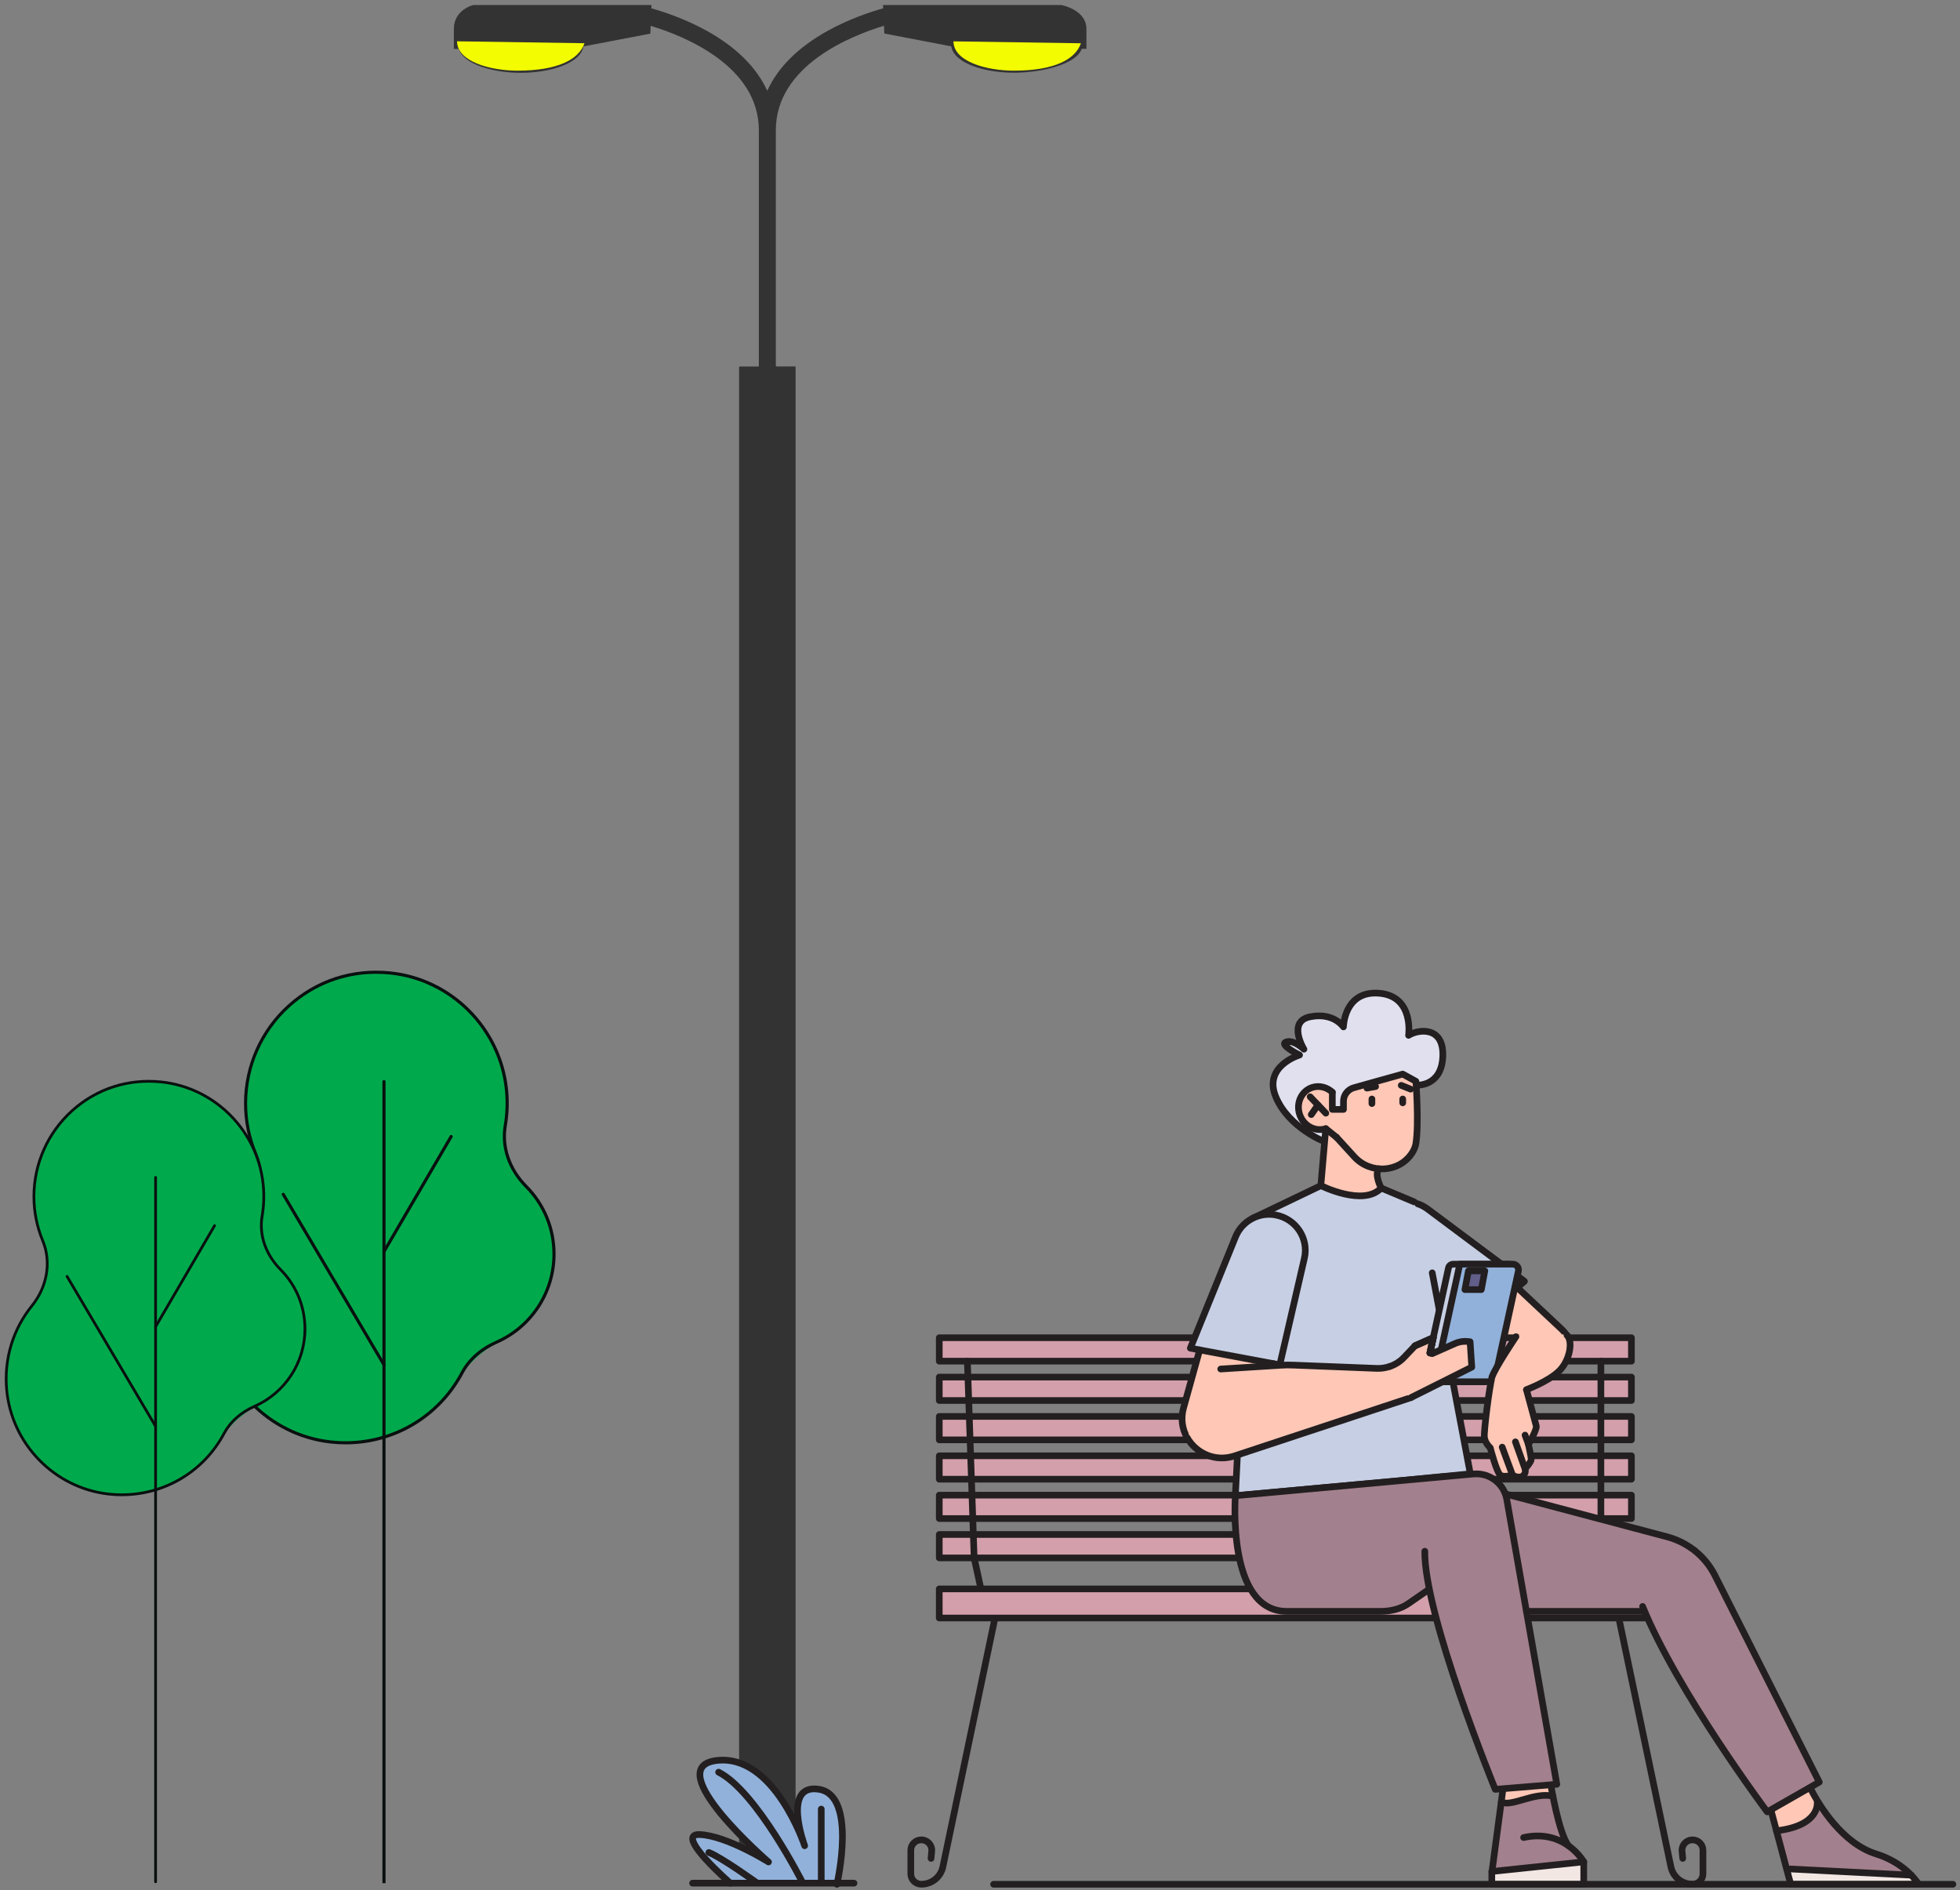 <svg width="367" height="354" viewBox="0 0 367 354" fill="none" xmlns="http://www.w3.org/2000/svg">
<rect x="0" y="0" width="367" height="354" fill="#808080" stroke="none"/>
<g clip-path="url(#clip0_1_10669)">
<path d="M198.743 0.944H165.344L165.362 1.559C162.966 2.237 159.024 3.539 155.064 5.727C149.504 8.792 145.652 12.608 143.663 17.011C141.674 12.608 137.822 8.792 132.262 5.727C128.293 3.539 124.36 2.237 121.964 1.559L121.982 0.944H88.601C88.601 0.944 84.984 1.803 84.984 5.429V9.163H85.87C86.874 12.074 92.344 13.639 97.507 13.639C102.95 13.639 108.718 11.902 109.251 8.693L121.774 6.297L121.837 4.841C127.985 6.695 142.09 12.282 142.09 24.407V68.637H138.392V352.853H148.97V68.619H145.272V24.389C145.272 12.273 159.377 6.677 165.525 4.823L165.588 6.279L178.111 8.675C178.653 11.893 184.413 13.62 189.856 13.62C195.018 13.62 201.537 12.056 202.541 9.145H203.427V5.429C203.427 1.803 198.752 0.944 198.752 0.944H198.743ZM97.507 11.523C92.398 11.523 88.131 10.067 87.037 8.105H107.986C106.901 10.058 102.624 11.523 97.507 11.523ZM189.846 11.523C184.729 11.523 180.452 10.067 179.367 8.105H201.374C200.289 10.058 194.955 11.523 189.846 11.523Z" fill="#333333"/>
<path d="M202.395 8.105C201.365 11.116 197.423 13.231 189.837 13.231C184.719 13.231 178.535 11.523 178.535 7.743L202.395 8.105Z" fill="#F3FC00"/>
<path d="M109.44 8.105C108.41 11.116 104.468 13.232 96.882 13.232C91.764 13.223 85.58 11.523 85.58 7.734L109.44 8.096V8.105Z" fill="#F3FC00"/>
<path d="M187.036 299.482L176.548 349.599C176.151 351.498 174.469 352.854 172.507 352.854C171.422 352.854 170.545 351.986 170.545 350.91V346.489C170.545 345.413 171.422 344.545 172.507 344.545C173.664 344.545 174.568 345.521 174.46 346.66L174.333 348.017" stroke="#231F20" stroke-width="1.248" stroke-linecap="round" stroke-linejoin="round"/>
<path d="M302.381 299.482L312.869 349.599C313.267 351.498 314.948 352.854 316.91 352.854C317.995 352.854 318.872 351.986 318.872 350.91V346.489C318.872 345.413 317.995 344.545 316.91 344.545C315.753 344.545 314.849 345.521 314.957 346.66L315.084 348.017" stroke="#231F20" stroke-width="1.248" stroke-linecap="round" stroke-linejoin="round"/>
<path d="M273.665 250.378L282.083 256.255L282.345 256.336C286.531 257.602 291.088 256.77 294.533 254.094L294.696 253.967C294.632 252.15 293.891 250.315 292.363 248.886L284.108 241.138L273.656 250.387L273.665 250.378Z" fill="#FFC7B6"/>
<path d="M258.737 226.78C255.862 229.311 255.699 233.706 258.367 236.445L272.733 251.192L285.446 239.944L267.327 226.418C264.75 224.492 261.151 224.637 258.737 226.771V226.78Z" fill="#C7CFE4"/>
<path d="M258.737 226.78C255.862 229.311 255.699 233.706 258.367 236.445L272.733 251.192L285.446 239.944L267.327 226.418C264.75 224.492 261.151 224.637 258.737 226.771V226.78Z" stroke="#231F20" stroke-width="1.248" stroke-linecap="round" stroke-linejoin="round"/>
<path d="M284.115 241.13L292.37 248.878C293.898 250.316 294.639 252.142 294.703 253.96" stroke="#231F20" stroke-width="1.248" stroke-linecap="round" stroke-linejoin="round"/>
<path d="M273.666 250.378L282.084 256.255" stroke="#231F20" stroke-width="1.248" stroke-linecap="round" stroke-linejoin="round"/>
<path d="M305.47 287.358H175.871V291.743H305.47V287.358Z" fill="#D39FAB"/>
<path d="M305.47 279.989H175.871V284.374H305.47V279.989Z" fill="#D39FAB"/>
<path d="M305.47 272.62H175.871V277.005H305.47V272.62Z" fill="#D39FAB"/>
<path d="M305.47 265.251H175.871V269.636H305.47V265.251Z" fill="#D39FAB"/>
<path d="M305.47 257.883H175.871V262.268H305.47V257.883Z" fill="#D39FAB"/>
<path d="M305.47 250.514H175.871V254.899H305.47V250.514Z" fill="#D39FAB"/>
<path d="M183.67 297.547L182.404 291.733" stroke="#231F20" stroke-width="1.248" stroke-linecap="round" stroke-linejoin="round"/>
<path d="M305.474 287.358H175.875V291.743H305.474V287.358Z" stroke="#231F20" stroke-width="1.248" stroke-linecap="round" stroke-linejoin="round"/>
<path d="M305.474 279.99H175.875V284.375H305.474V279.99Z" stroke="#231F20" stroke-width="1.248" stroke-linecap="round" stroke-linejoin="round"/>
<path d="M305.474 272.621H175.875V277.006H305.474V272.621Z" stroke="#231F20" stroke-width="1.248" stroke-linecap="round" stroke-linejoin="round"/>
<path d="M305.474 265.252H175.875V269.637H305.474V265.252Z" stroke="#231F20" stroke-width="1.248" stroke-linecap="round" stroke-linejoin="round"/>
<path d="M305.474 257.883H175.875V262.268H305.474V257.883Z" stroke="#231F20" stroke-width="1.248" stroke-linecap="round" stroke-linejoin="round"/>
<path d="M305.474 250.515H175.875V254.9H305.474V250.515Z" stroke="#231F20" stroke-width="1.248" stroke-linecap="round" stroke-linejoin="round"/>
<path d="M182.403 291.734L181.137 254.899" stroke="#231F20" stroke-width="1.248" stroke-linecap="round" stroke-linejoin="round"/>
<path d="M299.76 254.899V291.734L298.711 297.548" stroke="#231F20" stroke-width="1.248" stroke-linecap="round" stroke-linejoin="round"/>
<path d="M317.667 297.548H175.871V303H317.667V297.548Z" fill="#D39FAB"/>
<path d="M317.667 297.548H175.871V303H317.667V297.548Z" stroke="#231F20" stroke-width="1.248" stroke-linecap="round" stroke-linejoin="round"/>
<path d="M331.592 338.94L335.299 352.864H359.249C359.249 352.864 356.817 349.302 351.329 347.195C345.416 344.926 339.774 337.412 338.988 334.854L331.592 338.949V338.94Z" fill="#A3808D"/>
<path d="M359.149 352.656H335.262V350.26L358.046 351.173L359.149 352.656Z" fill="#F2E7E3"/>
<path d="M331.592 338.94L332.632 342.846C332.632 342.846 335.642 342.231 338.328 341.028C340.787 339.925 340.326 337.267 340.326 337.267L339.196 334.727L331.592 338.94Z" fill="#FFC7B6"/>
<path d="M331.592 338.94L335.299 352.863H359.249C359.249 352.863 356.944 348.939 351.329 347.194C344.973 345.223 340.651 338.18 338.906 334.735" stroke="#231F20" stroke-width="1.248" stroke-linecap="round" stroke-linejoin="round"/>
<path d="M335.262 349.996L357.874 351.153" stroke="#231F20" stroke-width="1.248" stroke-linecap="round" stroke-linejoin="round"/>
<path d="M332.631 342.846C340.84 341.897 340.262 337.557 340.262 337.557" stroke="#231F20" stroke-width="1.248" stroke-linecap="round" stroke-linejoin="round"/>
<path d="M281.529 334.238H290.372C290.372 334.238 291.881 343.46 293.69 345.649H293.681C295.616 347.023 296.547 348.668 296.547 348.668V352.864H279.332V350.739L281.529 334.238Z" fill="#A3808D"/>
<path d="M296.33 348.687L296.167 352.583H279.649L279.531 350.829L296.33 348.687Z" fill="#F2E7E3"/>
<path d="M290.046 334.491L290.245 335.893C290.245 335.893 288.97 335.974 286.176 336.598C283.373 337.222 281.447 337.348 281.447 337.348L281.809 334.491H290.055H290.046Z" fill="#FFC7B6"/>
<path d="M281.529 334.238L279.332 350.739V352.864H296.547V348.668C296.547 348.668 293.039 342.394 285.29 344.111" stroke="#231F20" stroke-width="1.248" stroke-linecap="round" stroke-linejoin="round"/>
<path d="M290.383 334.238C290.383 334.238 291.893 343.46 293.701 345.649" stroke="#231F20" stroke-width="1.248" stroke-linecap="round" stroke-linejoin="round"/>
<path d="M296.556 348.66L279.332 350.468" stroke="#231F20" stroke-width="1.248" stroke-linecap="round" stroke-linejoin="round"/>
<path d="M290.771 336.355C287.245 335.55 282.942 338.479 281.115 337.431" stroke="#231F20" stroke-width="1.248" stroke-linecap="round" stroke-linejoin="round"/>
<path d="M231.705 272.466L231.316 280.097L261.723 277.322L275.312 276.002L268.178 238.362L264.815 225.08L258.63 222.486L247.329 222.024L234.598 228.127L231.705 272.466Z" fill="#C7CFE4"/>
<path d="M234.602 228.127L247.332 222.024" stroke="#231F20" stroke-width="1.248" stroke-linecap="round" stroke-linejoin="round"/>
<path d="M258.633 222.486L264.817 225.081" stroke="#231F20" stroke-width="1.248" stroke-linecap="round" stroke-linejoin="round"/>
<path d="M231.705 272.465L231.316 280.096L261.723 277.321L275.312 276L268.178 238.361" stroke="#231F20" stroke-width="1.248" stroke-linecap="round" stroke-linejoin="round"/>
<path d="M277.826 258.761H267.7C267.121 258.761 266.687 258.228 266.804 257.667L271.217 237.451C271.307 237.035 271.678 236.736 272.112 236.736H282.627L277.826 258.761Z" fill="#C7CFE4"/>
<path d="M277.826 258.761H267.7C267.121 258.761 266.687 258.228 266.804 257.667L271.217 237.451C271.307 237.035 271.678 236.736 272.112 236.736H282.627L277.826 258.761Z" stroke="#231F20" stroke-width="1.248" stroke-linecap="round" stroke-linejoin="round"/>
<path d="M278.93 258.761H268.541L273.342 236.736H283.26C283.948 236.736 284.454 237.36 284.309 238.029L279.969 257.92C279.861 258.409 279.427 258.761 278.921 258.761H278.93Z" fill="#91B1DA"/>
<path d="M278.93 258.761H268.541L273.342 236.736H283.26C283.948 236.736 284.454 237.36 284.309 238.029L279.969 257.92C279.861 258.409 279.427 258.761 278.921 258.761H278.93Z" stroke="#231F20" stroke-width="1.248" stroke-linecap="round" stroke-linejoin="round"/>
<path d="M277.371 241.5H274.297L274.957 237.992H278.022L277.371 241.5Z" fill="#625E8A"/>
<path d="M277.371 241.5H274.297L274.957 237.992H278.022L277.371 241.5Z" stroke="#231F20" stroke-width="1.248" stroke-linecap="round" stroke-linejoin="round"/>
<path d="M186.047 352.863H365.672" stroke="#231F20" stroke-width="1.248" stroke-linecap="round" stroke-linejoin="round"/>
<path d="M156.708 352.862C156.708 352.862 160.55 336.316 153.417 335.086C146.283 333.866 150.668 345.647 150.668 345.647C150.668 345.647 144.99 328.396 134.195 329.68C123.399 330.963 143.896 348.685 143.896 348.685C143.896 348.685 136.148 343.802 131.057 343.549C125.967 343.287 136.763 352.663 136.763 352.663L156.708 352.862Z" fill="#91B1DA"/>
<path d="M156.708 352.862C156.708 352.862 160.55 336.316 153.417 335.086C146.283 333.866 150.668 345.647 150.668 345.647C150.668 345.647 144.99 328.396 134.195 329.68C123.399 330.963 143.896 348.685 143.896 348.685C143.896 348.685 136.148 343.802 131.057 343.549C125.967 343.287 136.763 352.663 136.763 352.663" stroke="#231F20" stroke-width="1.248" stroke-linecap="round" stroke-linejoin="round"/>
<path d="M153.777 352.581V338.784" stroke="#231F20" stroke-width="1.248" stroke-linecap="round" stroke-linejoin="round"/>
<path d="M150.298 352.581C150.298 352.581 141.699 335.493 134.557 331.867" stroke="#231F20" stroke-width="1.248" stroke-linecap="round" stroke-linejoin="round"/>
<path d="M141.7 352.581C141.7 352.581 135.018 347.762 132.73 346.912" stroke="#231F20" stroke-width="1.248" stroke-linecap="round" stroke-linejoin="round"/>
<path d="M129.682 352.655H159.907" stroke="#231F20" stroke-width="1.248" stroke-linecap="round" stroke-linejoin="round"/>
<path d="M265.176 203.217C265.176 203.217 269.932 203.588 270.158 197.828C270.384 192.069 265.493 192.756 263.748 193.886C263.748 193.886 264.824 186.545 258.242 186.002C251.669 185.46 251.551 192.304 251.551 192.304C251.551 192.304 249.743 189.537 245.349 190.405C240.955 191.264 244.155 196.481 244.155 196.481C244.155 196.481 242.229 194.628 240.819 195.125C239.399 195.622 243.332 197.575 243.332 197.575C243.332 197.575 236.47 199.619 238.893 205.414C241.316 211.219 248.025 213.796 248.025 213.796L265.158 203.226L265.176 203.217Z" fill="#E0E0EF"/>
<path d="M265.176 203.217C265.176 203.217 269.932 203.588 270.158 197.828C270.384 192.069 265.493 192.756 263.748 193.886C263.748 193.886 264.824 186.545 258.242 186.002C251.669 185.46 251.551 192.304 251.551 192.304C251.551 192.304 249.743 189.537 245.349 190.405C240.955 191.264 244.155 196.481 244.155 196.481C244.155 196.481 242.229 194.628 240.819 195.125C239.399 195.622 243.332 197.575 243.332 197.575C243.332 197.575 236.47 199.619 238.893 205.414C241.316 211.219 248.025 213.796 248.025 213.796L265.158 203.226L265.176 203.217Z" stroke="#231F20" stroke-width="1.248" stroke-linecap="round" stroke-linejoin="round"/>
<path d="M265.143 202.495L262.675 201.139L253.525 203.697C252.377 204.023 251.581 205.063 251.581 206.247V207.757H249.493V204.547C248.489 203.616 247.069 203.227 245.731 203.652C243.724 204.303 242.666 206.545 243.362 208.679C244.059 210.813 246.256 212.015 248.263 211.364L247.341 222.033C247.341 222.033 255.324 226.048 258.642 222.485C258.642 222.485 257.313 220.035 258.181 218.878H258.163C260.568 219.086 263.037 218.082 264.447 215.876C264.8 215.325 265.044 214.746 265.143 214.14C265.74 210.289 265.143 202.495 265.143 202.495Z" fill="#FFC7B6"/>
<path d="M250.248 212.965L253.594 216.627C256.595 219.918 262.029 219.619 264.425 215.876C264.778 215.325 265.022 214.746 265.121 214.14C265.718 210.289 265.121 202.495 265.121 202.495L262.653 201.139L253.503 203.697C252.355 204.023 251.559 205.063 251.559 206.247V207.757H249.471V204.547" stroke="#231F20" stroke-width="1.248" stroke-linecap="round" stroke-linejoin="round"/>
<path d="M249.473 204.538C248.469 203.607 247.05 203.218 245.712 203.643C243.705 204.294 242.647 206.537 243.343 208.67C244.039 210.804 246.236 212.007 248.243 211.356L247.321 222.024C247.321 222.024 255.305 226.039 258.623 222.477C258.623 222.477 257.294 220.026 258.162 218.869" stroke="#231F20" stroke-width="1.248" stroke-linecap="round" stroke-linejoin="round"/>
<path d="M256.885 205.804V206.663" stroke="#231F20" stroke-width="1.248" stroke-linecap="round" stroke-linejoin="round"/>
<path d="M262.652 205.804V206.527" stroke="#231F20" stroke-width="1.248" stroke-linecap="round" stroke-linejoin="round"/>
<path d="M250.246 212.966L248.248 211.365" stroke="#231F20" stroke-width="1.248" stroke-linecap="round" stroke-linejoin="round"/>
<path d="M255.953 203.769L257.572 203.471" stroke="#231F20" stroke-width="1.248" stroke-linecap="round" stroke-linejoin="round"/>
<path d="M262.375 203.254L264.129 203.959" stroke="#231F20" stroke-width="1.248" stroke-linecap="round" stroke-linejoin="round"/>
<path d="M245.322 205.396L248.252 208.462" stroke="#231F20" stroke-width="1.248" stroke-linecap="round" stroke-linejoin="round"/>
<path d="M245.527 208.725L246.784 206.926" stroke="#231F20" stroke-width="1.248" stroke-linecap="round" stroke-linejoin="round"/>
<path d="M238.404 255.37L234.263 264.71L234.082 264.918C231.162 268.146 226.822 269.764 222.473 269.24L222.265 269.213C221.37 267.622 221.045 265.678 221.605 263.661L224.625 252.803L238.395 255.37H238.404Z" fill="#FFC7B6"/>
<path d="M238.881 227.533C242.66 228.238 245.092 231.909 244.242 235.625L239.631 255.597L222.887 252.469L231.349 231.62C232.552 228.654 235.707 226.936 238.89 227.524L238.881 227.533Z" fill="#C7CFE4"/>
<path d="M238.881 227.533C242.66 228.238 245.092 231.909 244.242 235.625L239.631 255.597L222.887 252.469L231.349 231.62C232.552 228.654 235.707 226.936 238.89 227.524L238.881 227.533Z" stroke="#231F20" stroke-width="1.248" stroke-linecap="round" stroke-linejoin="round"/>
<path d="M224.633 252.794L221.613 263.653C221.052 265.669 221.369 267.613 222.273 269.204" stroke="#231F20" stroke-width="1.248" stroke-linecap="round" stroke-linejoin="round"/>
<path d="M238.403 255.37L234.271 264.701" stroke="#231F20" stroke-width="1.248" stroke-linecap="round" stroke-linejoin="round"/>
<path d="M249.091 278.399L250.646 281.943C254.263 290.171 261.839 295.867 270.402 298.805C274.832 300.324 278.828 301.753 283.512 301.753H307.951L308.791 301.499C313.366 300.125 316.648 296.156 317.109 291.445L317.218 290.306C315.735 289.149 314.008 288.281 312.137 287.784L269.877 276.572L249.082 278.39L249.091 278.399Z" fill="#A3808D"/>
<path d="M269.887 276.581L312.146 287.792C314.018 288.29 315.736 289.149 317.227 290.315" stroke="#231F20" stroke-width="1.248" stroke-linecap="round" stroke-linejoin="round"/>
<path d="M222.273 269.201C223.919 272.122 227.517 273.857 231.188 272.637L264.198 261.724L264.036 260.865C263.62 258.722 262.236 256.887 260.274 255.892C259.488 256.163 258.647 256.299 257.797 256.263L242.174 255.648C241.378 255.621 240.582 255.63 239.787 255.675L234.244 256.028C230.754 256.245 227.644 258.306 226.116 261.426L222.292 269.21L222.273 269.201Z" fill="#FFC7B6"/>
<path d="M228.576 256.372L239.769 255.667C240.565 255.613 241.361 255.604 242.156 255.64L257.78 256.255C258.63 256.291 259.471 256.155 260.257 255.884" stroke="#231F20" stroke-width="1.248" stroke-linecap="round" stroke-linejoin="round"/>
<path d="M222.273 269.202C223.919 272.122 227.517 273.858 231.188 272.638L264.198 261.725" stroke="#231F20" stroke-width="1.248" stroke-linecap="round" stroke-linejoin="round"/>
<path d="M264.191 261.725L275.583 256.02L275.267 251.264L274.86 251.219C274.046 251.128 273.214 251.255 272.464 251.589L268.169 253.497L267.744 253.37L268.368 250.522L264.95 252.032L262.916 254.175C262.175 254.962 261.261 255.54 260.258 255.893L260.502 257.014C260.818 258.452 261.632 259.745 262.798 260.649L264.182 261.734L264.191 261.725Z" fill="#FFC7B6"/>
<path d="M264.191 261.725L275.583 256.02L275.267 251.264L274.86 251.219C274.046 251.128 273.214 251.255 272.464 251.589L268.169 253.497L267.744 253.37L268.368 250.522L264.95 252.032L262.916 254.175C262.175 254.962 261.261 255.54 260.258 255.893" stroke="#231F20" stroke-width="1.248" stroke-linecap="round" stroke-linejoin="round"/>
<path d="M267.745 253.362L268.369 250.514L264.951 252.024" stroke="#231F20" stroke-width="1.248" stroke-linecap="round" stroke-linejoin="round"/>
<path d="M267.745 253.362L268.369 250.514L264.951 252.024" stroke="#231F20" stroke-width="1.248" stroke-linecap="round" stroke-linejoin="round"/>
<path d="M280.258 277.339C279.091 276.29 277.509 275.712 275.827 275.865L231.244 279.934C231.244 279.934 229.662 301.751 240.918 301.751H258.477C260.312 301.751 262.111 301.19 263.621 300.15L267.563 297.429L269.824 295.874C275.33 292.068 278.992 286.173 279.932 279.59L280.258 277.339Z" fill="#A3808D"/>
<path d="M280.331 277.501C279.165 276.452 277.583 275.874 275.901 276.027L231.318 280.096C231.318 280.096 229.663 301.75 240.92 301.75H258.478C260.314 301.75 262.185 301.352 263.695 300.313L267.637 297.591" stroke="#231F20" stroke-width="1.248" stroke-linecap="round" stroke-linejoin="round"/>
<path d="M267.71 297.954C270.712 312.43 279.979 335.087 279.979 335.087L291.507 334.138L282.131 280.758C281.905 279.465 281.245 278.334 280.332 277.512L271.498 285.993C268.271 289.094 266.815 293.605 267.719 297.963L267.71 297.954Z" fill="#A3808D"/>
<path d="M266.786 290.495C266.633 302.457 279.978 335.087 279.978 335.087L291.506 334.138L282.13 280.758C281.904 279.465 281.244 278.334 280.33 277.512" stroke="#231F20" stroke-width="1.248" stroke-linecap="round" stroke-linejoin="round"/>
<path d="M307.959 301.752H285.816" stroke="#231F20" stroke-width="1.248" stroke-linecap="round" stroke-linejoin="round"/>
<path d="M317.227 290.306C318.845 291.563 320.174 293.172 321.114 295.035L340.653 333.732L330.906 339.301C330.906 339.301 314.062 316.815 307.57 300.83C308.809 296.951 311.449 293.66 314.993 291.599L317.227 290.297V290.306Z" fill="#A3808D"/>
<path d="M317.227 290.306C318.845 291.562 320.174 293.172 321.114 295.034L340.653 333.731L330.906 339.301C330.906 339.301 314.062 316.815 307.57 300.83" stroke="#231F20" stroke-width="1.248" stroke-linecap="round" stroke-linejoin="round"/>
<path d="M279.373 257.893C278.903 259.511 277.8 268.055 277.945 269.177C278.089 270.298 279.039 271.12 279.039 271.12C279.039 271.12 280.286 275.985 281.019 276.319C281.751 276.654 283.216 276.256 283.216 276.256C283.216 276.256 284.355 276.934 285.105 276.41C285.856 275.885 285.557 275.044 285.557 275.044C285.557 275.044 286.724 273.788 286.715 273.281C286.706 272.775 286.19 270.488 286.19 270.488C286.19 270.488 287.836 267.676 287.655 267.034C287.474 266.392 285.811 260.216 285.811 260.216L283.505 258.86C282.673 258.372 281.742 258.074 280.784 258.001L279.364 257.884L279.373 257.893Z" fill="#FFC7B6"/>
<path d="M279.373 257.893C278.903 259.511 277.8 268.055 277.945 269.176C278.089 270.297 279.039 271.12 279.039 271.12C279.039 271.12 280.286 275.984 281.019 276.319C281.751 276.653 283.216 276.256 283.216 276.256C283.216 276.256 284.355 276.934 285.105 276.409C285.856 275.885 285.557 275.044 285.557 275.044C285.557 275.044 286.724 273.787 286.715 273.281C286.706 272.775 286.19 270.487 286.19 270.487C286.19 270.487 287.836 267.675 287.655 267.033C287.474 266.391 285.811 260.216 285.811 260.216" stroke="#231F20" stroke-width="1.248" stroke-linecap="round" stroke-linejoin="round"/>
<path d="M283.854 250.314C283.854 250.314 279.839 256.282 279.369 257.891L281.874 259.799C282.091 259.962 282.353 260.061 282.624 260.07L285.816 260.224C285.816 260.224 290.002 258.678 291.982 256.689C293.962 254.699 294.568 251.155 293.41 250.043L288.302 249.166C286.72 248.895 285.101 249.311 283.854 250.305V250.314Z" fill="#FFC7B6"/>
<path d="M285.816 260.233C285.816 260.233 290.003 258.687 291.983 256.698C293.963 254.709 294.568 251.165 293.411 250.053" stroke="#231F20" stroke-width="1.248" stroke-linecap="round" stroke-linejoin="round"/>
<path d="M283.854 250.313C283.854 250.313 279.839 256.281 279.369 257.89" stroke="#231F20" stroke-width="1.248" stroke-linecap="round" stroke-linejoin="round"/>
<path d="M281.279 271.002L283.223 276.264" stroke="#231F20" stroke-width="1.248" stroke-linecap="round" stroke-linejoin="round"/>
<path d="M283.754 270.009L285.553 275.054" stroke="#231F20" stroke-width="1.248" stroke-linecap="round" stroke-linejoin="round"/>
<path d="M285.557 268.751L286.199 270.487" stroke="#231F20" stroke-width="1.248" stroke-linecap="round" stroke-linejoin="round"/>
</g>
<g clip-path="url(#clip1_1_10669)">
<path d="M103.733 234.849C103.733 229.899 101.742 225.428 98.524 222.18C95.508 219.137 93.893 214.972 94.613 210.744C94.981 208.594 95.068 206.345 94.831 204.036C93.663 192.675 84.468 183.401 73.131 182.203C58.414 180.648 45.981 192.176 45.981 206.606C45.981 209.938 46.646 213.116 47.849 216.007C49.777 220.652 48.716 226 45.557 229.903C41.682 234.699 39.56 240.974 40.17 247.753C41.207 259.252 50.418 268.725 61.87 270.018C72.003 271.164 81.076 266.154 85.857 258.249C87.868 254.913 91.015 252.497 94.423 250.613C99.973 247.547 103.737 241.64 103.737 234.837L103.733 234.849Z" fill="#00AA4C"/>
<path d="M64.727 270.482C63.769 270.482 62.803 270.427 61.838 270.319C50.172 268.999 40.937 259.526 39.88 247.789C39.287 241.22 41.222 234.81 45.331 229.724C48.553 225.746 49.412 220.534 47.58 216.131C46.325 213.108 45.691 209.907 45.691 206.611C45.691 199.582 48.684 192.846 53.901 188.146C59.181 183.374 66.018 181.168 73.162 181.918C84.697 183.132 93.936 192.426 95.127 204.008C95.361 206.285 95.29 208.57 94.906 210.799C94.229 214.758 95.622 218.832 98.734 221.973C102.15 225.417 104.03 229.99 104.03 234.849C104.03 242.1 99.747 248.673 93.117 251.597C90.251 252.862 88.066 254.794 86.799 257.186C82.405 265.468 73.95 270.482 64.731 270.482H64.727ZM70.435 182.362C64.438 182.362 58.79 184.524 54.289 188.578C49.194 193.171 46.273 199.744 46.273 206.611C46.273 209.824 46.895 212.953 48.118 215.904C50.034 220.506 49.139 225.948 45.782 230.097C41.777 235.06 39.885 241.323 40.458 247.737C41.492 259.193 50.509 268.447 61.901 269.736C71.987 270.863 81.542 265.845 86.276 256.916C87.611 254.409 89.891 252.386 92.875 251.069C99.292 248.237 103.44 241.87 103.44 234.857C103.44 230.153 101.619 225.73 98.314 222.394C95.068 219.114 93.611 214.857 94.324 210.7C94.692 208.53 94.767 206.301 94.538 204.072C93.374 192.763 84.361 183.695 73.099 182.505C72.204 182.414 71.314 182.366 70.435 182.366V182.362Z" fill="#09100F"/>
<path d="M71.9 352.953C71.738 352.953 71.607 352.822 71.607 352.659V202.548C71.607 202.385 71.738 202.25 71.9 202.25C72.062 202.25 72.193 202.385 72.193 202.548V352.663C72.193 352.826 72.062 352.957 71.9 352.957V352.953Z" fill="#09100F"/>
<path d="M71.9 255.88C71.801 255.88 71.702 255.828 71.647 255.733L52.785 223.801C52.702 223.662 52.75 223.484 52.888 223.4C53.023 223.317 53.205 223.361 53.288 223.504L72.15 255.435C72.233 255.574 72.189 255.753 72.047 255.836C71.999 255.864 71.948 255.88 71.896 255.88H71.9Z" fill="#09100F"/>
<path d="M71.9 234.664C71.848 234.664 71.801 234.652 71.753 234.624C71.615 234.545 71.567 234.362 71.65 234.223L84.226 212.684C84.305 212.541 84.483 212.498 84.63 212.581C84.769 212.66 84.816 212.843 84.733 212.982L72.157 234.521C72.106 234.612 72.007 234.668 71.904 234.668L71.9 234.664Z" fill="#09100F"/>
<path d="M57.105 248.871C57.105 244.519 55.355 240.592 52.525 237.736C49.877 235.063 48.452 231.402 49.089 227.689C49.413 225.801 49.489 223.825 49.279 221.794C48.254 211.814 40.171 203.663 30.211 202.611C17.279 201.243 6.354 211.374 6.354 224.055C6.354 226.983 6.94 229.775 7.993 232.318C9.687 236.4 8.757 241.1 5.978 244.531C2.574 248.744 0.71 254.258 1.248 260.216C2.158 270.323 10.253 278.641 20.315 279.783C29.222 280.791 37.194 276.388 41.394 269.442C43.163 266.511 45.926 264.389 48.922 262.735C53.799 260.041 57.108 254.849 57.108 248.875L57.105 248.871Z" fill="#00AA4C"/>
<path d="M22.828 280.185C21.985 280.185 21.138 280.138 20.287 280.042C10.035 278.88 1.92 270.558 0.99 260.245C0.471 254.473 2.17 248.836 5.78 244.37C8.61 240.871 9.366 236.294 7.755 232.422C6.654 229.765 6.092 226.952 6.092 224.056C6.092 217.88 8.721 211.962 13.308 207.829C17.951 203.636 23.956 201.696 30.234 202.359C40.372 203.426 48.486 211.589 49.535 221.772C49.741 223.775 49.678 225.778 49.341 227.738C48.744 231.216 49.971 234.794 52.706 237.559C55.706 240.586 57.361 244.604 57.361 248.872C57.361 255.243 53.597 261.022 47.77 263.588C45.252 264.703 43.333 266.401 42.216 268.499C38.357 275.778 30.927 280.181 22.824 280.181L22.828 280.185ZM27.843 202.751C22.575 202.751 17.611 204.651 13.653 208.213C9.176 212.252 6.611 218.027 6.611 224.056C6.611 226.881 7.157 229.63 8.23 232.224C9.916 236.27 9.128 241.05 6.175 244.695C2.66 249.055 0.998 254.56 1.501 260.197C2.411 270.264 10.332 278.396 20.342 279.527C29.205 280.514 37.601 276.107 41.761 268.261C42.933 266.056 44.94 264.279 47.56 263.12C53.197 260.633 56.843 255.036 56.843 248.872C56.843 244.739 55.243 240.851 52.338 237.92C49.484 235.036 48.205 231.296 48.831 227.646C49.155 225.738 49.219 223.783 49.021 221.823C47.999 211.887 40.079 203.918 30.183 202.87C29.395 202.791 28.615 202.747 27.84 202.747L27.843 202.751Z" fill="#09100F"/>
<path d="M29.132 352.656C28.99 352.656 28.875 352.541 28.875 352.399V220.486C28.875 220.344 28.99 220.225 29.132 220.225C29.275 220.225 29.39 220.344 29.39 220.486V352.399C29.39 352.541 29.275 352.656 29.132 352.656Z" fill="#09100F"/>
<path d="M29.13 267.353C29.043 267.353 28.955 267.309 28.908 267.226L12.33 239.162C12.259 239.039 12.299 238.884 12.421 238.809C12.54 238.733 12.698 238.777 12.774 238.9L29.351 266.96C29.426 267.083 29.383 267.238 29.26 267.313C29.221 267.341 29.173 267.349 29.13 267.349V267.353Z" fill="#09100F"/>
<path d="M29.132 248.704C29.088 248.704 29.045 248.692 29.001 248.668C28.878 248.597 28.839 248.438 28.91 248.315L39.958 229.39C40.029 229.267 40.184 229.224 40.31 229.299C40.433 229.371 40.472 229.529 40.401 229.652L29.354 248.581C29.306 248.661 29.223 248.708 29.132 248.708V248.704Z" fill="#09100F"/>
</g>
<defs>
<clipPath id="clip0_1_10669">
<rect width="281.305" height="352.533" fill="white" transform="translate(84.981 0.946)"/>
</clipPath>
<clipPath id="clip1_1_10669">
<rect width="103.072" height="188.965" fill="white" transform="translate(0.898 163.69)"/>
</clipPath>
</defs>
</svg>
